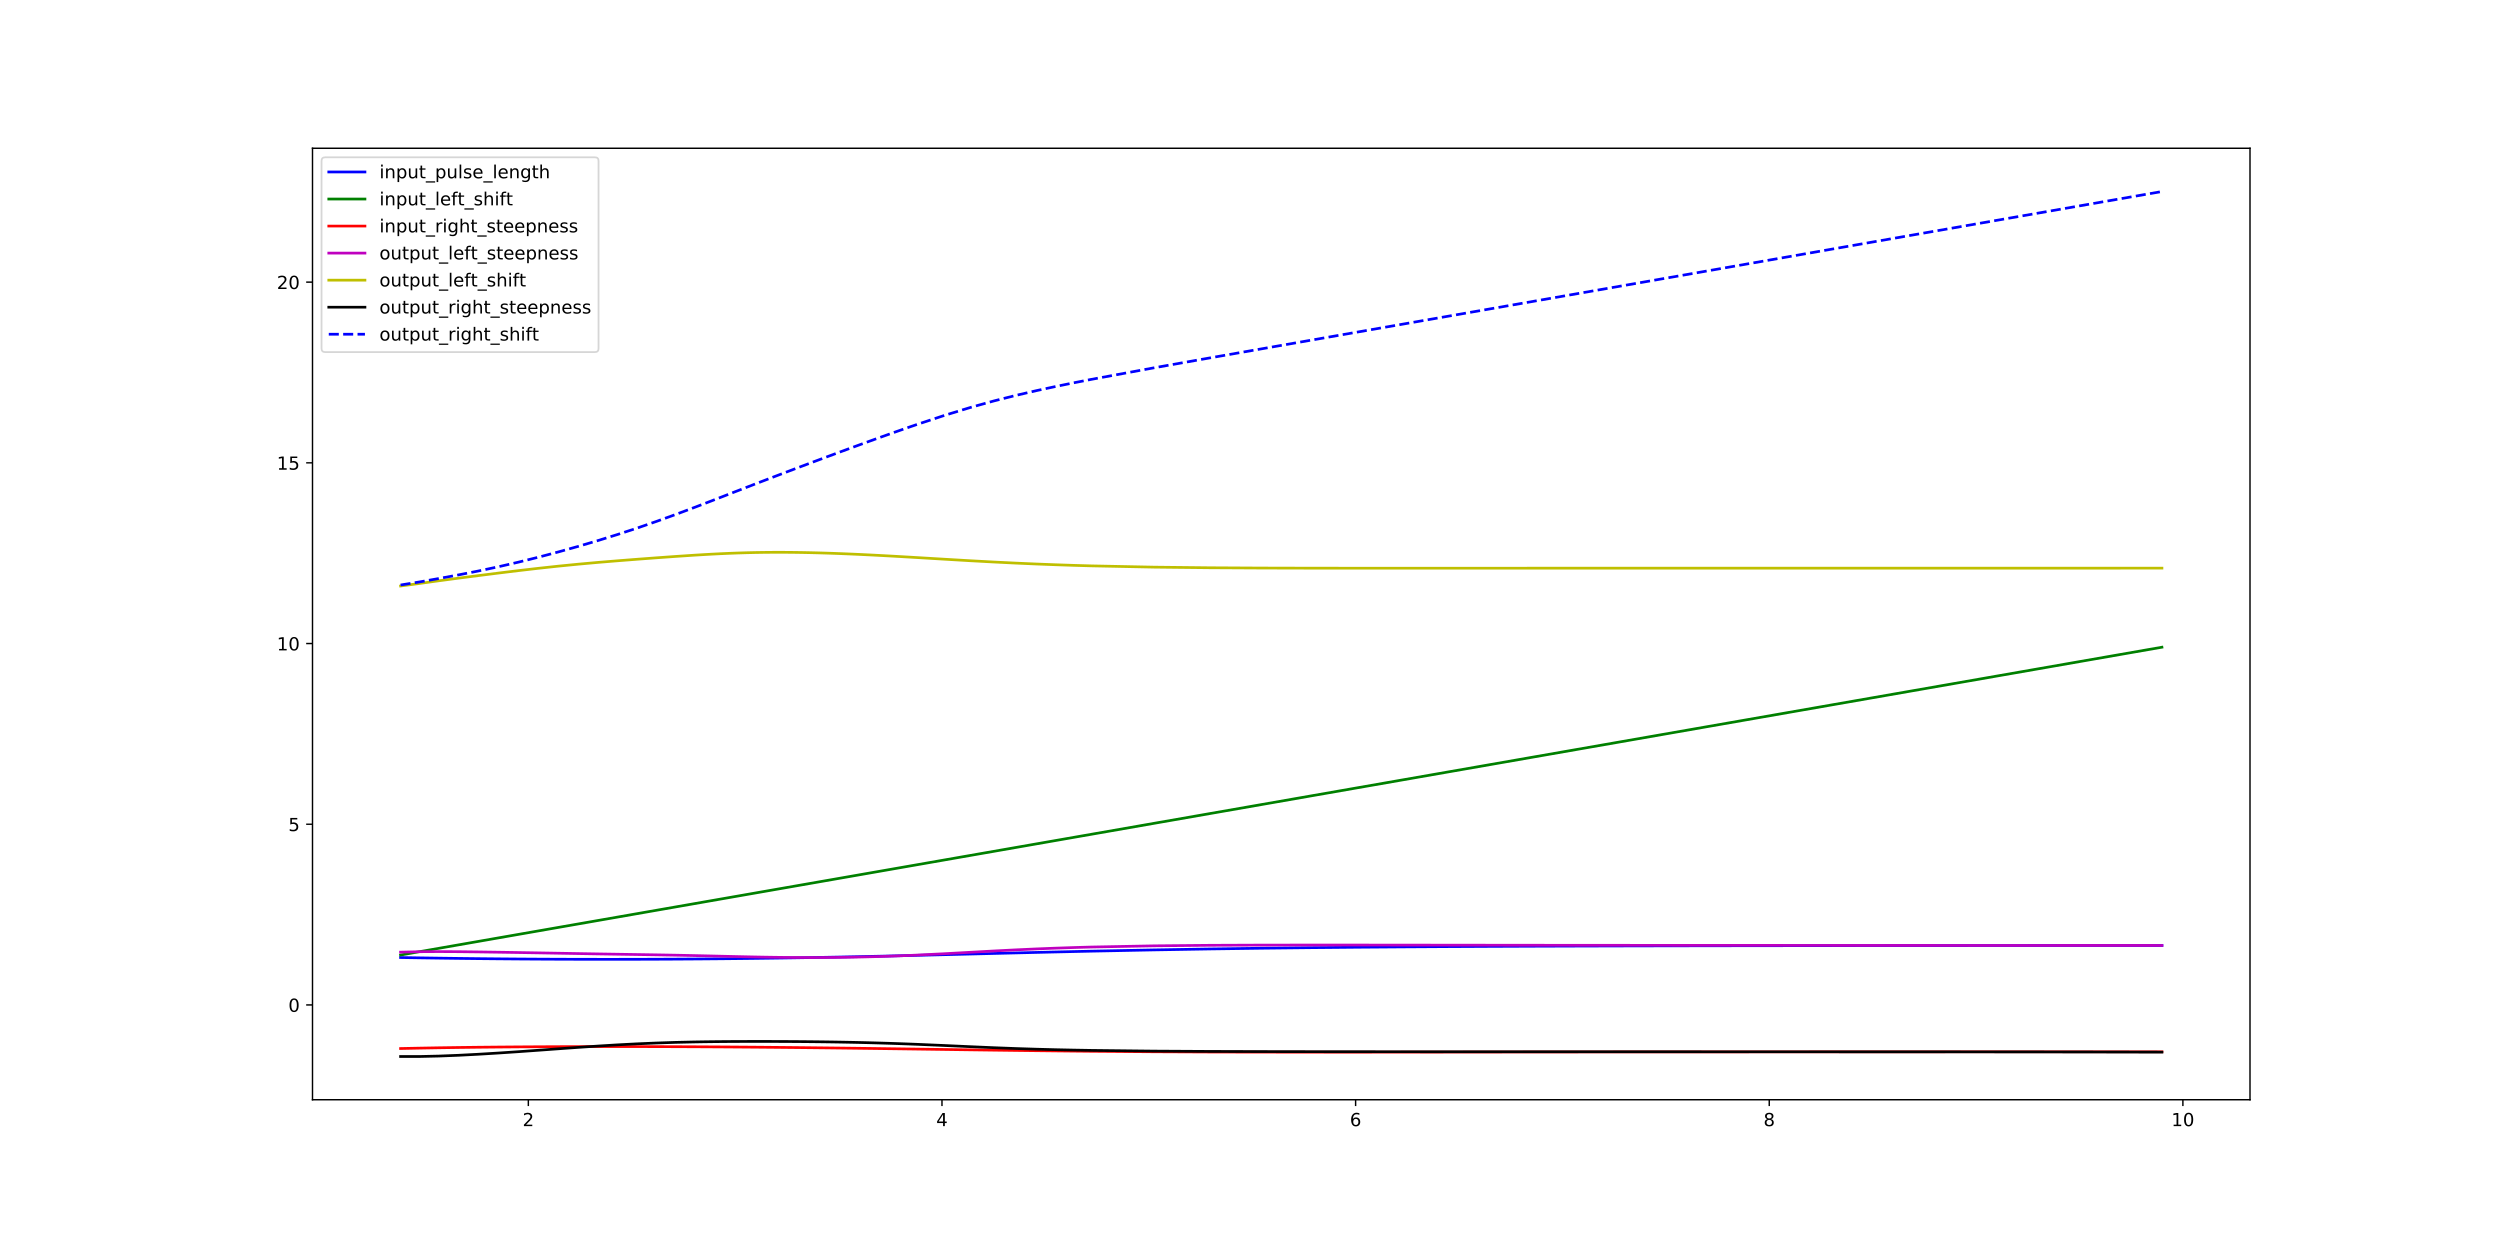 <?xml version="1.0" encoding="utf-8" standalone="no"?>
<!DOCTYPE svg PUBLIC "-//W3C//DTD SVG 1.1//EN"
  "http://www.w3.org/Graphics/SVG/1.1/DTD/svg11.dtd">
<!-- Created with matplotlib (http://matplotlib.org/) -->
<svg height="683.28pt" version="1.1" viewBox="0 0 1382.4 683.28" width="1382.4pt" xmlns="http://www.w3.org/2000/svg" xmlns:xlink="http://www.w3.org/1999/xlink">
 <defs>
  <style type="text/css">
*{stroke-linecap:butt;stroke-linejoin:round;}
  </style>
 </defs>
 <g id="figure_1">
  <g id="patch_1">
   <path d="M 0 683.28 
L 1382.4 683.28 
L 1382.4 0 
L 0 0 
z
" style="fill:#ffffff;"/>
  </g>
  <g id="axes_1">
   <g id="patch_2">
    <path d="M 172.8 608.119 
L 1244.16 608.119 
L 1244.16 81.994 
L 172.8 81.994 
z
" style="fill:#ffffff;"/>
   </g>
   <g id="matplotlib.axis_1">
    <g id="xtick_1">
     <g id="line2d_1">
      <defs>
       <path d="M 0 0 
L 0 3.5 
" id="md5d0616761" style="stroke:#000000;stroke-width:0.8;"/>
      </defs>
      <g>
       <use style="stroke:#000000;stroke-width:0.8;" x="292.15" xlink:href="#md5d0616761" y="608.119"/>
      </g>
     </g>
     <g id="text_1">
      <!-- 2 -->
      <defs>
       <path d="M 19.188 8.297 
L 53.609 8.297 
L 53.609 0 
L 7.328 0 
L 7.328 8.297 
Q 12.938 14.109 22.625 23.891 
Q 32.328 33.688 34.812 36.531 
Q 39.547 41.844 41.422 45.531 
Q 43.312 49.219 43.312 52.781 
Q 43.312 58.594 39.234 62.25 
Q 35.156 65.922 28.609 65.922 
Q 23.969 65.922 18.812 64.312 
Q 13.672 62.703 7.812 59.422 
L 7.812 69.391 
Q 13.766 71.781 18.938 73 
Q 24.125 74.219 28.422 74.219 
Q 39.75 74.219 46.484 68.547 
Q 53.219 62.891 53.219 53.422 
Q 53.219 48.922 51.531 44.891 
Q 49.859 40.875 45.406 35.406 
Q 44.188 33.984 37.641 27.219 
Q 31.109 20.453 19.188 8.297 
z
" id="DejaVuSans-32"/>
      </defs>
      <g transform="translate(288.969 622.718)scale(0.1 -0.1)">
       <use xlink:href="#DejaVuSans-32"/>
      </g>
     </g>
    </g>
    <g id="xtick_2">
     <g id="line2d_2">
      <g>
       <use style="stroke:#000000;stroke-width:0.8;" x="520.875" xlink:href="#md5d0616761" y="608.119"/>
      </g>
     </g>
     <g id="text_2">
      <!-- 4 -->
      <defs>
       <path d="M 37.797 64.312 
L 12.891 25.391 
L 37.797 25.391 
z
M 35.203 72.906 
L 47.609 72.906 
L 47.609 25.391 
L 58.016 25.391 
L 58.016 17.188 
L 47.609 17.188 
L 47.609 0 
L 37.797 0 
L 37.797 17.188 
L 4.891 17.188 
L 4.891 26.703 
z
" id="DejaVuSans-34"/>
      </defs>
      <g transform="translate(517.693 622.718)scale(0.1 -0.1)">
       <use xlink:href="#DejaVuSans-34"/>
      </g>
     </g>
    </g>
    <g id="xtick_3">
     <g id="line2d_3">
      <g>
       <use style="stroke:#000000;stroke-width:0.8;" x="749.599" xlink:href="#md5d0616761" y="608.119"/>
      </g>
     </g>
     <g id="text_3">
      <!-- 6 -->
      <defs>
       <path d="M 33.016 40.375 
Q 26.375 40.375 22.484 35.828 
Q 18.609 31.297 18.609 23.391 
Q 18.609 15.531 22.484 10.953 
Q 26.375 6.391 33.016 6.391 
Q 39.656 6.391 43.531 10.953 
Q 47.406 15.531 47.406 23.391 
Q 47.406 31.297 43.531 35.828 
Q 39.656 40.375 33.016 40.375 
z
M 52.594 71.297 
L 52.594 62.312 
Q 48.875 64.062 45.094 64.984 
Q 41.312 65.922 37.594 65.922 
Q 27.828 65.922 22.672 59.328 
Q 17.531 52.734 16.797 39.406 
Q 19.672 43.656 24.016 45.922 
Q 28.375 48.188 33.594 48.188 
Q 44.578 48.188 50.953 41.516 
Q 57.328 34.859 57.328 23.391 
Q 57.328 12.156 50.688 5.359 
Q 44.047 -1.422 33.016 -1.422 
Q 20.359 -1.422 13.672 8.266 
Q 6.984 17.969 6.984 36.375 
Q 6.984 53.656 15.188 63.938 
Q 23.391 74.219 37.203 74.219 
Q 40.922 74.219 44.703 73.484 
Q 48.484 72.75 52.594 71.297 
z
" id="DejaVuSans-36"/>
      </defs>
      <g transform="translate(746.418 622.718)scale(0.1 -0.1)">
       <use xlink:href="#DejaVuSans-36"/>
      </g>
     </g>
    </g>
    <g id="xtick_4">
     <g id="line2d_4">
      <g>
       <use style="stroke:#000000;stroke-width:0.8;" x="978.324" xlink:href="#md5d0616761" y="608.119"/>
      </g>
     </g>
     <g id="text_4">
      <!-- 8 -->
      <defs>
       <path d="M 31.781 34.625 
Q 24.75 34.625 20.719 30.859 
Q 16.703 27.094 16.703 20.516 
Q 16.703 13.922 20.719 10.156 
Q 24.75 6.391 31.781 6.391 
Q 38.812 6.391 42.859 10.172 
Q 46.922 13.969 46.922 20.516 
Q 46.922 27.094 42.891 30.859 
Q 38.875 34.625 31.781 34.625 
z
M 21.922 38.812 
Q 15.578 40.375 12.031 44.719 
Q 8.5 49.078 8.5 55.328 
Q 8.5 64.062 14.719 69.141 
Q 20.953 74.219 31.781 74.219 
Q 42.672 74.219 48.875 69.141 
Q 55.078 64.062 55.078 55.328 
Q 55.078 49.078 51.531 44.719 
Q 48 40.375 41.703 38.812 
Q 48.828 37.156 52.797 32.312 
Q 56.781 27.484 56.781 20.516 
Q 56.781 9.906 50.312 4.234 
Q 43.844 -1.422 31.781 -1.422 
Q 19.734 -1.422 13.25 4.234 
Q 6.781 9.906 6.781 20.516 
Q 6.781 27.484 10.781 32.312 
Q 14.797 37.156 21.922 38.812 
z
M 18.312 54.391 
Q 18.312 48.734 21.844 45.562 
Q 25.391 42.391 31.781 42.391 
Q 38.141 42.391 41.719 45.562 
Q 45.312 48.734 45.312 54.391 
Q 45.312 60.062 41.719 63.234 
Q 38.141 66.406 31.781 66.406 
Q 25.391 66.406 21.844 63.234 
Q 18.312 60.062 18.312 54.391 
z
" id="DejaVuSans-38"/>
      </defs>
      <g transform="translate(975.142 622.718)scale(0.1 -0.1)">
       <use xlink:href="#DejaVuSans-38"/>
      </g>
     </g>
    </g>
    <g id="xtick_5">
     <g id="line2d_5">
      <g>
       <use style="stroke:#000000;stroke-width:0.8;" x="1207.048" xlink:href="#md5d0616761" y="608.119"/>
      </g>
     </g>
     <g id="text_5">
      <!-- 10 -->
      <defs>
       <path d="M 12.406 8.297 
L 28.516 8.297 
L 28.516 63.922 
L 10.984 60.406 
L 10.984 69.391 
L 28.422 72.906 
L 38.281 72.906 
L 38.281 8.297 
L 54.391 8.297 
L 54.391 0 
L 12.406 0 
z
" id="DejaVuSans-31"/>
       <path d="M 31.781 66.406 
Q 24.172 66.406 20.328 58.906 
Q 16.5 51.422 16.5 36.375 
Q 16.5 21.391 20.328 13.891 
Q 24.172 6.391 31.781 6.391 
Q 39.453 6.391 43.281 13.891 
Q 47.125 21.391 47.125 36.375 
Q 47.125 51.422 43.281 58.906 
Q 39.453 66.406 31.781 66.406 
z
M 31.781 74.219 
Q 44.047 74.219 50.516 64.516 
Q 56.984 54.828 56.984 36.375 
Q 56.984 17.969 50.516 8.266 
Q 44.047 -1.422 31.781 -1.422 
Q 19.531 -1.422 13.062 8.266 
Q 6.594 17.969 6.594 36.375 
Q 6.594 54.828 13.062 64.516 
Q 19.531 74.219 31.781 74.219 
z
" id="DejaVuSans-30"/>
      </defs>
      <g transform="translate(1200.686 622.718)scale(0.1 -0.1)">
       <use xlink:href="#DejaVuSans-31"/>
       <use x="63.623" xlink:href="#DejaVuSans-30"/>
      </g>
     </g>
    </g>
   </g>
   <g id="matplotlib.axis_2">
    <g id="ytick_1">
     <g id="line2d_6">
      <defs>
       <path d="M 0 0 
L -3.5 0 
" id="m844b60eb45" style="stroke:#000000;stroke-width:0.8;"/>
      </defs>
      <g>
       <use style="stroke:#000000;stroke-width:0.8;" x="172.8" xlink:href="#m844b60eb45" y="555.696"/>
      </g>
     </g>
     <g id="text_6">
      <!-- 0 -->
      <g transform="translate(159.438 559.495)scale(0.1 -0.1)">
       <use xlink:href="#DejaVuSans-30"/>
      </g>
     </g>
    </g>
    <g id="ytick_2">
     <g id="line2d_7">
      <g>
       <use style="stroke:#000000;stroke-width:0.8;" x="172.8" xlink:href="#m844b60eb45" y="455.773"/>
      </g>
     </g>
     <g id="text_7">
      <!-- 5 -->
      <defs>
       <path d="M 10.797 72.906 
L 49.516 72.906 
L 49.516 64.594 
L 19.828 64.594 
L 19.828 46.734 
Q 21.969 47.469 24.109 47.828 
Q 26.266 48.188 28.422 48.188 
Q 40.625 48.188 47.75 41.5 
Q 54.891 34.812 54.891 23.391 
Q 54.891 11.625 47.562 5.094 
Q 40.234 -1.422 26.906 -1.422 
Q 22.312 -1.422 17.547 -0.641 
Q 12.797 0.141 7.719 1.703 
L 7.719 11.625 
Q 12.109 9.234 16.797 8.062 
Q 21.484 6.891 26.703 6.891 
Q 35.156 6.891 40.078 11.328 
Q 45.016 15.766 45.016 23.391 
Q 45.016 31 40.078 35.438 
Q 35.156 39.891 26.703 39.891 
Q 22.75 39.891 18.812 39.016 
Q 14.891 38.141 10.797 36.281 
z
" id="DejaVuSans-35"/>
      </defs>
      <g transform="translate(159.438 459.573)scale(0.1 -0.1)">
       <use xlink:href="#DejaVuSans-35"/>
      </g>
     </g>
    </g>
    <g id="ytick_3">
     <g id="line2d_8">
      <g>
       <use style="stroke:#000000;stroke-width:0.8;" x="172.8" xlink:href="#m844b60eb45" y="355.851"/>
      </g>
     </g>
     <g id="text_8">
      <!-- 10 -->
      <g transform="translate(153.075 359.65)scale(0.1 -0.1)">
       <use xlink:href="#DejaVuSans-31"/>
       <use x="63.623" xlink:href="#DejaVuSans-30"/>
      </g>
     </g>
    </g>
    <g id="ytick_4">
     <g id="line2d_9">
      <g>
       <use style="stroke:#000000;stroke-width:0.8;" x="172.8" xlink:href="#m844b60eb45" y="255.929"/>
      </g>
     </g>
     <g id="text_9">
      <!-- 15 -->
      <g transform="translate(153.075 259.728)scale(0.1 -0.1)">
       <use xlink:href="#DejaVuSans-31"/>
       <use x="63.623" xlink:href="#DejaVuSans-35"/>
      </g>
     </g>
    </g>
    <g id="ytick_5">
     <g id="line2d_10">
      <g>
       <use style="stroke:#000000;stroke-width:0.8;" x="172.8" xlink:href="#m844b60eb45" y="156.006"/>
      </g>
     </g>
     <g id="text_10">
      <!-- 20 -->
      <g transform="translate(153.075 159.806)scale(0.1 -0.1)">
       <use xlink:href="#DejaVuSans-32"/>
       <use x="63.623" xlink:href="#DejaVuSans-30"/>
      </g>
     </g>
    </g>
   </g>
   <g id="line2d_11">
    <path clip-path="url(#pbef859ca10)" d="M 221.498 529.477 
L 232.006 529.653 
L 242.7 529.814 
L 253.54 529.959 
L 264.497 530.088 
L 275.538 530.198 
L 286.624 530.29 
L 297.724 530.363 
L 308.801 530.416 
L 319.831 530.451 
L 330.779 530.468 
L 341.617 530.467 
L 352.316 530.449 
L 362.86 530.414 
L 373.226 530.362 
L 383.391 530.296 
L 388.4 530.258 
L 393.352 530.216 
L 398.247 530.171 
L 403.085 530.122 
L 407.862 530.071 
L 412.585 530.017 
L 417.245 529.96 
L 421.844 529.9 
L 426.381 529.839 
L 426.831 529.832 
L 427.281 529.826 
L 427.73 529.82 
L 428.178 529.813 
L 428.626 529.807 
L 429.073 529.8 
L 429.519 529.794 
L 429.965 529.787 
L 430.41 529.781 
L 430.855 529.774 
L 431.299 529.768 
L 431.742 529.761 
L 432.185 529.755 
L 432.627 529.748 
L 433.068 529.742 
L 433.509 529.735 
L 433.949 529.728 
L 434.389 529.722 
L 434.828 529.715 
L 435.266 529.708 
L 439.613 529.64 
L 443.897 529.57 
L 448.116 529.499 
L 452.272 529.426 
L 456.362 529.352 
L 460.388 529.276 
L 464.349 529.2 
L 468.247 529.123 
L 472.08 529.046 
L 475.849 528.968 
L 479.555 528.89 
L 483.198 528.811 
L 486.779 528.733 
L 490.3 528.655 
L 493.759 528.576 
L 497.16 528.499 
L 500.501 528.421 
L 503.787 528.345 
L 507.015 528.268 
L 522.357 527.898 
L 536.48 527.55 
L 549.555 527.226 
L 561.705 526.928 
L 573.075 526.653 
L 583.772 526.401 
L 593.885 526.169 
L 603.515 525.956 
L 638.314 525.255 
L 669.123 524.735 
L 697.526 524.338 
L 724.4 524.031 
L 750.257 523.789 
L 775.409 523.596 
L 800.054 523.442 
L 824.325 523.319 
L 848.307 523.219 
L 872.063 523.139 
L 895.635 523.075 
L 919.057 523.023 
L 942.355 522.981 
L 965.558 522.946 
L 988.686 522.919 
L 1011.758 522.897 
L 1034.793 522.878 
L 1057.802 522.863 
L 1080.783 522.852 
L 1103.709 522.842 
L 1126.693 522.834 
L 1149.626 522.828 
L 1172.549 522.823 
L 1195.462 522.818 
" style="fill:none;stroke:#0000ff;stroke-linecap:square;stroke-width:1.5;"/>
   </g>
   <g id="line2d_12">
    <path clip-path="url(#pbef859ca10)" d="M 221.498 528.073 
L 232.006 526.237 
L 242.7 524.368 
L 253.54 522.474 
L 264.497 520.559 
L 275.538 518.63 
L 286.624 516.692 
L 297.724 514.753 
L 308.801 512.817 
L 319.831 510.89 
L 330.779 508.976 
L 341.617 507.082 
L 352.316 505.213 
L 362.86 503.37 
L 373.226 501.559 
L 383.391 499.783 
L 388.4 498.907 
L 393.352 498.042 
L 398.247 497.187 
L 403.085 496.341 
L 407.862 495.506 
L 412.585 494.681 
L 417.245 493.867 
L 421.844 493.063 
L 426.381 492.27 
L 426.831 492.192 
L 427.281 492.113 
L 427.73 492.035 
L 428.178 491.956 
L 428.626 491.878 
L 429.073 491.8 
L 429.519 491.722 
L 429.965 491.644 
L 430.41 491.566 
L 430.855 491.488 
L 431.299 491.411 
L 431.742 491.333 
L 432.185 491.256 
L 432.627 491.179 
L 433.068 491.102 
L 433.509 491.025 
L 433.949 490.948 
L 434.389 490.871 
L 434.828 490.794 
L 435.266 490.718 
L 439.613 489.958 
L 443.897 489.209 
L 448.116 488.472 
L 452.272 487.746 
L 456.362 487.031 
L 460.388 486.328 
L 464.349 485.635 
L 468.247 484.954 
L 472.08 484.285 
L 475.849 483.626 
L 479.555 482.978 
L 483.198 482.342 
L 486.779 481.716 
L 490.3 481.101 
L 493.759 480.496 
L 497.16 479.902 
L 500.501 479.318 
L 503.787 478.744 
L 507.015 478.18 
L 522.357 475.499 
L 536.48 473.031 
L 549.555 470.746 
L 561.705 468.623 
L 573.075 466.636 
L 583.772 464.767 
L 593.885 462.999 
L 603.515 461.317 
L 638.314 455.236 
L 669.123 449.852 
L 697.526 444.888 
L 724.4 440.192 
L 750.257 435.674 
L 775.409 431.279 
L 800.054 426.972 
L 824.325 422.731 
L 848.307 418.54 
L 872.063 414.389 
L 895.635 410.27 
L 919.057 406.177 
L 942.355 402.105 
L 965.558 398.051 
L 988.686 394.009 
L 1011.758 389.977 
L 1034.793 385.952 
L 1057.802 381.931 
L 1080.783 377.916 
L 1103.709 373.909 
L 1126.693 369.893 
L 1149.626 365.885 
L 1172.549 361.88 
L 1195.462 357.876 
" style="fill:none;stroke:#008000;stroke-linecap:square;stroke-width:1.5;"/>
   </g>
   <g id="line2d_13">
    <path clip-path="url(#pbef859ca10)" d="M 221.498 579.792 
L 232.006 579.573 
L 242.7 579.38 
L 253.54 579.219 
L 264.497 579.083 
L 275.538 578.975 
L 286.624 578.885 
L 297.724 578.815 
L 308.801 578.762 
L 319.831 578.728 
L 330.779 578.71 
L 341.617 578.707 
L 352.316 578.722 
L 362.86 578.744 
L 373.226 578.779 
L 383.391 578.823 
L 388.4 578.849 
L 393.352 578.877 
L 398.247 578.907 
L 403.085 578.939 
L 407.862 578.974 
L 412.585 579.009 
L 417.245 579.047 
L 421.844 579.086 
L 426.381 579.126 
L 426.831 579.13 
L 427.281 579.134 
L 427.73 579.138 
L 428.178 579.142 
L 428.626 579.147 
L 429.073 579.151 
L 429.519 579.155 
L 429.965 579.159 
L 430.41 579.163 
L 430.855 579.167 
L 431.299 579.172 
L 431.742 579.176 
L 432.185 579.18 
L 432.627 579.184 
L 433.068 579.189 
L 433.509 579.193 
L 433.949 579.197 
L 434.389 579.202 
L 434.828 579.206 
L 435.266 579.21 
L 439.613 579.254 
L 443.897 579.299 
L 448.116 579.344 
L 452.272 579.391 
L 456.362 579.437 
L 460.388 579.485 
L 464.349 579.532 
L 468.247 579.58 
L 472.08 579.628 
L 475.849 579.677 
L 479.555 579.725 
L 483.198 579.773 
L 486.779 579.821 
L 490.3 579.869 
L 493.759 579.916 
L 497.16 579.963 
L 500.501 580.01 
L 503.787 580.056 
L 507.015 580.101 
L 522.357 580.319 
L 536.48 580.518 
L 549.555 580.696 
L 561.705 580.855 
L 573.075 580.997 
L 583.772 581.121 
L 593.885 581.231 
L 603.515 581.325 
L 638.314 581.588 
L 669.123 581.726 
L 697.526 581.788 
L 724.4 581.808 
L 750.257 581.801 
L 775.409 581.781 
L 800.054 581.755 
L 824.325 581.727 
L 848.307 581.702 
L 872.063 581.683 
L 895.635 581.669 
L 919.057 581.66 
L 942.355 581.653 
L 965.558 581.646 
L 988.686 581.638 
L 1011.758 581.63 
L 1034.793 581.622 
L 1057.802 581.614 
L 1080.783 581.609 
L 1103.709 581.605 
L 1126.693 581.603 
L 1149.626 581.602 
L 1172.549 581.602 
L 1195.462 581.602 
" style="fill:none;stroke:#ff0000;stroke-linecap:square;stroke-width:1.5;"/>
   </g>
   <g id="line2d_14">
    <path clip-path="url(#pbef859ca10)" d="M 221.498 526.502 
L 232.006 526.249 
L 242.7 526.19 
L 253.54 526.245 
L 264.497 526.376 
L 275.538 526.539 
L 286.624 526.714 
L 297.724 526.899 
L 308.801 527.095 
L 319.831 527.288 
L 330.779 527.476 
L 341.617 527.652 
L 352.316 527.818 
L 362.86 527.987 
L 373.226 528.172 
L 383.391 528.38 
L 388.4 528.493 
L 393.352 528.608 
L 398.247 528.726 
L 403.085 528.84 
L 407.862 528.952 
L 412.585 529.056 
L 417.245 529.152 
L 421.844 529.238 
L 426.381 529.313 
L 426.831 529.319 
L 427.281 529.326 
L 427.73 529.332 
L 428.178 529.338 
L 428.626 529.345 
L 429.073 529.35 
L 429.519 529.357 
L 429.965 529.363 
L 430.41 529.369 
L 430.855 529.374 
L 431.299 529.379 
L 431.742 529.384 
L 432.185 529.39 
L 432.627 529.395 
L 433.068 529.4 
L 433.509 529.404 
L 433.949 529.409 
L 434.389 529.414 
L 434.828 529.418 
L 435.266 529.422 
L 439.613 529.457 
L 443.897 529.478 
L 448.116 529.486 
L 452.272 529.481 
L 456.362 529.461 
L 460.388 529.43 
L 464.349 529.388 
L 468.247 529.334 
L 472.08 529.267 
L 475.849 529.191 
L 479.555 529.104 
L 483.198 529.009 
L 486.779 528.903 
L 490.3 528.791 
L 493.759 528.67 
L 497.16 528.543 
L 500.501 528.409 
L 503.787 528.269 
L 507.015 528.125 
L 522.357 527.357 
L 536.48 526.576 
L 549.555 525.853 
L 561.705 525.229 
L 573.075 524.71 
L 583.772 524.287 
L 593.885 523.946 
L 603.515 523.67 
L 638.314 523.002 
L 669.123 522.713 
L 697.526 522.597 
L 724.4 522.564 
L 750.257 522.571 
L 775.409 522.596 
L 800.054 522.626 
L 824.325 522.656 
L 848.307 522.683 
L 872.063 522.705 
L 895.635 522.722 
L 919.057 522.735 
L 942.355 522.745 
L 965.558 522.754 
L 988.686 522.763 
L 1011.758 522.773 
L 1034.793 522.784 
L 1057.802 522.795 
L 1080.783 522.802 
L 1103.709 522.802 
L 1126.693 522.801 
L 1149.626 522.796 
L 1172.549 522.795 
L 1195.462 522.799 
" style="fill:none;stroke:#bf00bf;stroke-linecap:square;stroke-width:1.5;"/>
   </g>
   <g id="line2d_15">
    <path clip-path="url(#pbef859ca10)" d="M 221.498 324.043 
L 232.006 322.63 
L 242.7 321.144 
L 253.54 319.701 
L 264.497 318.287 
L 275.538 316.893 
L 286.624 315.537 
L 297.724 314.25 
L 308.801 313.054 
L 319.831 311.963 
L 330.779 310.975 
L 341.617 310.08 
L 352.316 309.244 
L 362.86 308.454 
L 373.226 307.711 
L 383.391 307.03 
L 388.4 306.722 
L 393.352 306.441 
L 398.247 306.19 
L 403.085 305.975 
L 407.862 305.793 
L 412.585 305.647 
L 417.245 305.537 
L 421.844 305.461 
L 426.381 305.418 
L 426.831 305.414 
L 427.281 305.412 
L 427.73 305.411 
L 428.178 305.409 
L 428.626 305.408 
L 429.073 305.407 
L 429.519 305.406 
L 429.965 305.405 
L 430.41 305.405 
L 430.855 305.405 
L 431.299 305.405 
L 431.742 305.406 
L 432.185 305.407 
L 432.627 305.408 
L 433.068 305.409 
L 433.509 305.411 
L 433.949 305.412 
L 434.389 305.415 
L 434.828 305.417 
L 435.266 305.42 
L 439.613 305.46 
L 443.897 305.525 
L 448.116 305.609 
L 452.272 305.712 
L 456.362 305.832 
L 460.388 305.965 
L 464.349 306.111 
L 468.247 306.266 
L 472.08 306.432 
L 475.849 306.604 
L 479.555 306.783 
L 483.198 306.967 
L 486.779 307.155 
L 490.3 307.345 
L 493.759 307.537 
L 497.16 307.73 
L 500.501 307.924 
L 503.787 308.117 
L 507.015 308.308 
L 522.357 309.231 
L 536.48 310.063 
L 549.555 310.777 
L 561.705 311.378 
L 573.075 311.876 
L 583.772 312.286 
L 593.885 312.626 
L 603.515 312.903 
L 638.314 313.611 
L 669.123 313.947 
L 697.526 314.103 
L 724.4 314.17 
L 750.257 314.195 
L 775.409 314.199 
L 800.054 314.196 
L 824.325 314.19 
L 848.307 314.184 
L 872.063 314.179 
L 895.635 314.174 
L 919.057 314.171 
L 942.355 314.168 
L 965.558 314.165 
L 988.686 314.164 
L 1011.758 314.164 
L 1034.793 314.166 
L 1057.802 314.166 
L 1080.783 314.169 
L 1103.709 314.176 
L 1126.693 314.169 
L 1149.626 314.166 
L 1172.549 314.162 
L 1195.462 314.158 
" style="fill:none;stroke:#bfbf00;stroke-linecap:square;stroke-width:1.5;"/>
   </g>
   <g id="line2d_16">
    <path clip-path="url(#pbef859ca10)" d="M 221.498 584.198 
L 232.006 584.204 
L 242.7 583.959 
L 253.54 583.531 
L 264.497 582.958 
L 275.538 582.287 
L 286.624 581.543 
L 297.724 580.751 
L 308.801 579.94 
L 319.831 579.152 
L 330.779 578.415 
L 341.617 577.752 
L 352.316 577.194 
L 362.86 576.743 
L 373.226 576.402 
L 383.391 576.166 
L 388.4 576.08 
L 393.352 576.013 
L 398.247 575.964 
L 403.085 575.926 
L 407.862 575.9 
L 412.585 575.885 
L 417.245 575.877 
L 421.844 575.877 
L 426.381 575.883 
L 426.831 575.885 
L 427.281 575.886 
L 427.73 575.886 
L 428.178 575.887 
L 428.626 575.889 
L 429.073 575.89 
L 429.519 575.892 
L 429.965 575.893 
L 430.41 575.895 
L 430.855 575.896 
L 431.299 575.898 
L 431.742 575.9 
L 432.185 575.901 
L 432.627 575.904 
L 433.068 575.905 
L 433.509 575.908 
L 433.949 575.91 
L 434.389 575.912 
L 434.828 575.914 
L 435.266 575.917 
L 439.613 575.943 
L 443.897 575.975 
L 448.116 576.014 
L 452.272 576.06 
L 456.362 576.111 
L 460.388 576.17 
L 464.349 576.236 
L 468.247 576.309 
L 472.08 576.386 
L 475.849 576.47 
L 479.555 576.561 
L 483.198 576.657 
L 486.779 576.759 
L 490.3 576.866 
L 493.759 576.978 
L 497.16 577.095 
L 500.501 577.215 
L 503.787 577.338 
L 507.015 577.465 
L 522.357 578.126 
L 536.48 578.769 
L 549.555 579.335 
L 561.705 579.797 
L 573.075 580.16 
L 583.772 580.441 
L 593.885 580.658 
L 603.515 580.827 
L 638.314 581.219 
L 669.123 581.394 
L 697.526 581.481 
L 724.4 581.528 
L 750.257 581.554 
L 775.409 581.569 
L 800.054 581.578 
L 824.325 581.584 
L 848.307 581.588 
L 872.063 581.591 
L 895.635 581.593 
L 919.057 581.596 
L 942.355 581.598 
L 965.558 581.6 
L 988.686 581.604 
L 1011.758 581.608 
L 1034.793 581.614 
L 1057.802 581.621 
L 1080.783 581.632 
L 1103.709 581.647 
L 1126.693 581.667 
L 1149.626 581.695 
L 1172.549 581.734 
L 1195.462 581.787 
" style="fill:none;stroke:#000000;stroke-linecap:square;stroke-width:1.5;"/>
   </g>
   <g id="line2d_17">
    <path clip-path="url(#pbef859ca10)" d="M 221.498 323.485 
L 232.006 321.778 
L 242.7 319.883 
L 253.54 317.889 
L 264.497 315.745 
L 275.538 313.406 
L 286.624 310.86 
L 297.724 308.111 
L 308.801 305.182 
L 319.831 302.095 
L 330.779 298.869 
L 341.617 295.509 
L 352.316 292.005 
L 362.86 288.369 
L 373.226 284.626 
L 383.391 280.818 
L 388.4 278.906 
L 393.352 277.002 
L 398.247 275.108 
L 403.085 273.234 
L 407.862 271.383 
L 412.585 269.556 
L 417.245 267.759 
L 421.844 265.991 
L 426.381 264.254 
L 426.831 264.082 
L 427.281 263.91 
L 427.73 263.739 
L 428.178 263.568 
L 428.626 263.397 
L 429.073 263.227 
L 429.519 263.056 
L 429.965 262.886 
L 430.41 262.716 
L 430.855 262.548 
L 431.299 262.378 
L 431.742 262.21 
L 432.185 262.042 
L 432.627 261.874 
L 433.068 261.706 
L 433.509 261.539 
L 433.949 261.371 
L 434.389 261.204 
L 434.828 261.038 
L 435.266 260.872 
L 439.613 259.227 
L 443.897 257.613 
L 448.116 256.028 
L 452.272 254.473 
L 456.362 252.949 
L 460.388 251.454 
L 464.349 249.988 
L 468.247 248.551 
L 472.08 247.145 
L 475.849 245.768 
L 479.555 244.421 
L 483.198 243.103 
L 486.779 241.816 
L 490.3 240.559 
L 493.759 239.332 
L 497.16 238.135 
L 500.501 236.969 
L 503.787 235.833 
L 507.015 234.728 
L 522.357 229.663 
L 536.48 225.347 
L 549.555 221.71 
L 561.705 218.643 
L 573.075 216.014 
L 583.772 213.709 
L 593.885 211.649 
L 603.515 209.767 
L 638.314 203.347 
L 669.123 197.887 
L 697.526 192.905 
L 724.4 188.202 
L 750.257 183.68 
L 775.409 179.283 
L 800.054 174.977 
L 824.325 170.737 
L 848.307 166.549 
L 872.063 162.399 
L 895.635 158.281 
L 919.057 154.187 
L 942.355 150.113 
L 965.558 146.053 
L 988.686 142.008 
L 1011.758 137.971 
L 1034.793 133.944 
L 1057.802 129.922 
L 1080.783 125.907 
L 1103.709 121.903 
L 1126.693 117.892 
L 1149.626 113.892 
L 1172.549 109.897 
L 1195.462 105.908 
" style="fill:none;stroke:#0000ff;stroke-dasharray:5.55,2.4;stroke-dashoffset:0;stroke-width:1.5;"/>
   </g>
   <g id="patch_3">
    <path d="M 172.8 608.119 
L 172.8 81.994 
" style="fill:none;stroke:#000000;stroke-linecap:square;stroke-linejoin:miter;stroke-width:0.8;"/>
   </g>
   <g id="patch_4">
    <path d="M 1244.16 608.119 
L 1244.16 81.994 
" style="fill:none;stroke:#000000;stroke-linecap:square;stroke-linejoin:miter;stroke-width:0.8;"/>
   </g>
   <g id="patch_5">
    <path d="M 172.8 608.119 
L 1244.16 608.119 
" style="fill:none;stroke:#000000;stroke-linecap:square;stroke-linejoin:miter;stroke-width:0.8;"/>
   </g>
   <g id="patch_6">
    <path d="M 172.8 81.994 
L 1244.16 81.994 
" style="fill:none;stroke:#000000;stroke-linecap:square;stroke-linejoin:miter;stroke-width:0.8;"/>
   </g>
   <g id="legend_1">
    <g id="patch_7">
     <path d="M 179.8 194.687 
L 328.972 194.687 
Q 330.972 194.687 330.972 192.687 
L 330.972 88.994 
Q 330.972 86.994 328.972 86.994 
L 179.8 86.994 
Q 177.8 86.994 177.8 88.994 
L 177.8 192.687 
Q 177.8 194.687 179.8 194.687 
z
" style="fill:#ffffff;opacity:0.8;stroke:#cccccc;stroke-linejoin:miter;"/>
    </g>
    <g id="line2d_18">
     <path d="M 181.8 95.092 
L 201.8 95.092 
" style="fill:none;stroke:#0000ff;stroke-linecap:square;stroke-width:1.5;"/>
    </g>
    <g id="line2d_19"/>
    <g id="text_11">
     <!-- input_pulse_length -->
     <defs>
      <path d="M 9.422 54.688 
L 18.406 54.688 
L 18.406 0 
L 9.422 0 
z
M 9.422 75.984 
L 18.406 75.984 
L 18.406 64.594 
L 9.422 64.594 
z
" id="DejaVuSans-69"/>
      <path d="M 54.891 33.016 
L 54.891 0 
L 45.906 0 
L 45.906 32.719 
Q 45.906 40.484 42.875 44.328 
Q 39.844 48.188 33.797 48.188 
Q 26.516 48.188 22.312 43.547 
Q 18.109 38.922 18.109 30.906 
L 18.109 0 
L 9.078 0 
L 9.078 54.688 
L 18.109 54.688 
L 18.109 46.188 
Q 21.344 51.125 25.703 53.562 
Q 30.078 56 35.797 56 
Q 45.219 56 50.047 50.172 
Q 54.891 44.344 54.891 33.016 
z
" id="DejaVuSans-6e"/>
      <path d="M 18.109 8.203 
L 18.109 -20.797 
L 9.078 -20.797 
L 9.078 54.688 
L 18.109 54.688 
L 18.109 46.391 
Q 20.953 51.266 25.266 53.625 
Q 29.594 56 35.594 56 
Q 45.562 56 51.781 48.094 
Q 58.016 40.188 58.016 27.297 
Q 58.016 14.406 51.781 6.484 
Q 45.562 -1.422 35.594 -1.422 
Q 29.594 -1.422 25.266 0.953 
Q 20.953 3.328 18.109 8.203 
z
M 48.688 27.297 
Q 48.688 37.203 44.609 42.844 
Q 40.531 48.484 33.406 48.484 
Q 26.266 48.484 22.188 42.844 
Q 18.109 37.203 18.109 27.297 
Q 18.109 17.391 22.188 11.75 
Q 26.266 6.109 33.406 6.109 
Q 40.531 6.109 44.609 11.75 
Q 48.688 17.391 48.688 27.297 
z
" id="DejaVuSans-70"/>
      <path d="M 8.5 21.578 
L 8.5 54.688 
L 17.484 54.688 
L 17.484 21.922 
Q 17.484 14.156 20.5 10.266 
Q 23.531 6.391 29.594 6.391 
Q 36.859 6.391 41.078 11.031 
Q 45.312 15.672 45.312 23.688 
L 45.312 54.688 
L 54.297 54.688 
L 54.297 0 
L 45.312 0 
L 45.312 8.406 
Q 42.047 3.422 37.719 1 
Q 33.406 -1.422 27.688 -1.422 
Q 18.266 -1.422 13.375 4.438 
Q 8.5 10.297 8.5 21.578 
z
M 31.109 56 
z
" id="DejaVuSans-75"/>
      <path d="M 18.312 70.219 
L 18.312 54.688 
L 36.812 54.688 
L 36.812 47.703 
L 18.312 47.703 
L 18.312 18.016 
Q 18.312 11.328 20.141 9.422 
Q 21.969 7.516 27.594 7.516 
L 36.812 7.516 
L 36.812 0 
L 27.594 0 
Q 17.188 0 13.234 3.875 
Q 9.281 7.766 9.281 18.016 
L 9.281 47.703 
L 2.688 47.703 
L 2.688 54.688 
L 9.281 54.688 
L 9.281 70.219 
z
" id="DejaVuSans-74"/>
      <path d="M 50.984 -16.609 
L 50.984 -23.578 
L -0.984 -23.578 
L -0.984 -16.609 
z
" id="DejaVuSans-5f"/>
      <path d="M 9.422 75.984 
L 18.406 75.984 
L 18.406 0 
L 9.422 0 
z
" id="DejaVuSans-6c"/>
      <path d="M 44.281 53.078 
L 44.281 44.578 
Q 40.484 46.531 36.375 47.5 
Q 32.281 48.484 27.875 48.484 
Q 21.188 48.484 17.844 46.438 
Q 14.5 44.391 14.5 40.281 
Q 14.5 37.156 16.891 35.375 
Q 19.281 33.594 26.516 31.984 
L 29.594 31.297 
Q 39.156 29.25 43.188 25.516 
Q 47.219 21.781 47.219 15.094 
Q 47.219 7.469 41.188 3.016 
Q 35.156 -1.422 24.609 -1.422 
Q 20.219 -1.422 15.453 -0.562 
Q 10.688 0.297 5.422 2 
L 5.422 11.281 
Q 10.406 8.688 15.234 7.391 
Q 20.062 6.109 24.812 6.109 
Q 31.156 6.109 34.562 8.281 
Q 37.984 10.453 37.984 14.406 
Q 37.984 18.062 35.516 20.016 
Q 33.062 21.969 24.703 23.781 
L 21.578 24.516 
Q 13.234 26.266 9.516 29.906 
Q 5.812 33.547 5.812 39.891 
Q 5.812 47.609 11.281 51.797 
Q 16.75 56 26.812 56 
Q 31.781 56 36.172 55.266 
Q 40.578 54.547 44.281 53.078 
z
" id="DejaVuSans-73"/>
      <path d="M 56.203 29.594 
L 56.203 25.203 
L 14.891 25.203 
Q 15.484 15.922 20.484 11.062 
Q 25.484 6.203 34.422 6.203 
Q 39.594 6.203 44.453 7.469 
Q 49.312 8.734 54.109 11.281 
L 54.109 2.781 
Q 49.266 0.734 44.188 -0.344 
Q 39.109 -1.422 33.891 -1.422 
Q 20.797 -1.422 13.156 6.188 
Q 5.516 13.812 5.516 26.812 
Q 5.516 40.234 12.766 48.109 
Q 20.016 56 32.328 56 
Q 43.359 56 49.781 48.891 
Q 56.203 41.797 56.203 29.594 
z
M 47.219 32.234 
Q 47.125 39.594 43.094 43.984 
Q 39.062 48.391 32.422 48.391 
Q 24.906 48.391 20.391 44.141 
Q 15.875 39.891 15.188 32.172 
z
" id="DejaVuSans-65"/>
      <path d="M 45.406 27.984 
Q 45.406 37.75 41.375 43.109 
Q 37.359 48.484 30.078 48.484 
Q 22.859 48.484 18.828 43.109 
Q 14.797 37.75 14.797 27.984 
Q 14.797 18.266 18.828 12.891 
Q 22.859 7.516 30.078 7.516 
Q 37.359 7.516 41.375 12.891 
Q 45.406 18.266 45.406 27.984 
z
M 54.391 6.781 
Q 54.391 -7.172 48.188 -13.984 
Q 42 -20.797 29.203 -20.797 
Q 24.469 -20.797 20.266 -20.094 
Q 16.062 -19.391 12.109 -17.922 
L 12.109 -9.188 
Q 16.062 -11.328 19.922 -12.344 
Q 23.781 -13.375 27.781 -13.375 
Q 36.625 -13.375 41.016 -8.766 
Q 45.406 -4.156 45.406 5.172 
L 45.406 9.625 
Q 42.625 4.781 38.281 2.391 
Q 33.938 0 27.875 0 
Q 17.828 0 11.672 7.656 
Q 5.516 15.328 5.516 27.984 
Q 5.516 40.672 11.672 48.328 
Q 17.828 56 27.875 56 
Q 33.938 56 38.281 53.609 
Q 42.625 51.219 45.406 46.391 
L 45.406 54.688 
L 54.391 54.688 
z
" id="DejaVuSans-67"/>
      <path d="M 54.891 33.016 
L 54.891 0 
L 45.906 0 
L 45.906 32.719 
Q 45.906 40.484 42.875 44.328 
Q 39.844 48.188 33.797 48.188 
Q 26.516 48.188 22.312 43.547 
Q 18.109 38.922 18.109 30.906 
L 18.109 0 
L 9.078 0 
L 9.078 75.984 
L 18.109 75.984 
L 18.109 46.188 
Q 21.344 51.125 25.703 53.562 
Q 30.078 56 35.797 56 
Q 45.219 56 50.047 50.172 
Q 54.891 44.344 54.891 33.016 
z
" id="DejaVuSans-68"/>
     </defs>
     <g transform="translate(209.8 98.592)scale(0.1 -0.1)">
      <use xlink:href="#DejaVuSans-69"/>
      <use x="27.783" xlink:href="#DejaVuSans-6e"/>
      <use x="91.162" xlink:href="#DejaVuSans-70"/>
      <use x="154.639" xlink:href="#DejaVuSans-75"/>
      <use x="218.018" xlink:href="#DejaVuSans-74"/>
      <use x="257.227" xlink:href="#DejaVuSans-5f"/>
      <use x="307.227" xlink:href="#DejaVuSans-70"/>
      <use x="370.703" xlink:href="#DejaVuSans-75"/>
      <use x="434.082" xlink:href="#DejaVuSans-6c"/>
      <use x="461.865" xlink:href="#DejaVuSans-73"/>
      <use x="513.965" xlink:href="#DejaVuSans-65"/>
      <use x="575.488" xlink:href="#DejaVuSans-5f"/>
      <use x="625.488" xlink:href="#DejaVuSans-6c"/>
      <use x="653.271" xlink:href="#DejaVuSans-65"/>
      <use x="714.795" xlink:href="#DejaVuSans-6e"/>
      <use x="778.174" xlink:href="#DejaVuSans-67"/>
      <use x="841.65" xlink:href="#DejaVuSans-74"/>
      <use x="880.859" xlink:href="#DejaVuSans-68"/>
     </g>
    </g>
    <g id="line2d_20">
     <path d="M 181.8 110.048 
L 201.8 110.048 
" style="fill:none;stroke:#008000;stroke-linecap:square;stroke-width:1.5;"/>
    </g>
    <g id="line2d_21"/>
    <g id="text_12">
     <!-- input_left_shift -->
     <defs>
      <path d="M 37.109 75.984 
L 37.109 68.5 
L 28.516 68.5 
Q 23.688 68.5 21.797 66.547 
Q 19.922 64.594 19.922 59.516 
L 19.922 54.688 
L 34.719 54.688 
L 34.719 47.703 
L 19.922 47.703 
L 19.922 0 
L 10.891 0 
L 10.891 47.703 
L 2.297 47.703 
L 2.297 54.688 
L 10.891 54.688 
L 10.891 58.5 
Q 10.891 67.625 15.141 71.797 
Q 19.391 75.984 28.609 75.984 
z
" id="DejaVuSans-66"/>
     </defs>
     <g transform="translate(209.8 113.548)scale(0.1 -0.1)">
      <use xlink:href="#DejaVuSans-69"/>
      <use x="27.783" xlink:href="#DejaVuSans-6e"/>
      <use x="91.162" xlink:href="#DejaVuSans-70"/>
      <use x="154.639" xlink:href="#DejaVuSans-75"/>
      <use x="218.018" xlink:href="#DejaVuSans-74"/>
      <use x="257.227" xlink:href="#DejaVuSans-5f"/>
      <use x="307.227" xlink:href="#DejaVuSans-6c"/>
      <use x="335.01" xlink:href="#DejaVuSans-65"/>
      <use x="396.533" xlink:href="#DejaVuSans-66"/>
      <use x="431.723" xlink:href="#DejaVuSans-74"/>
      <use x="470.932" xlink:href="#DejaVuSans-5f"/>
      <use x="520.932" xlink:href="#DejaVuSans-73"/>
      <use x="573.031" xlink:href="#DejaVuSans-68"/>
      <use x="636.41" xlink:href="#DejaVuSans-69"/>
      <use x="664.193" xlink:href="#DejaVuSans-66"/>
      <use x="699.383" xlink:href="#DejaVuSans-74"/>
     </g>
    </g>
    <g id="line2d_22">
     <path d="M 181.8 125.005 
L 201.8 125.005 
" style="fill:none;stroke:#ff0000;stroke-linecap:square;stroke-width:1.5;"/>
    </g>
    <g id="line2d_23"/>
    <g id="text_13">
     <!-- input_right_steepness -->
     <defs>
      <path d="M 41.109 46.297 
Q 39.594 47.172 37.812 47.578 
Q 36.031 48 33.891 48 
Q 26.266 48 22.188 43.047 
Q 18.109 38.094 18.109 28.812 
L 18.109 0 
L 9.078 0 
L 9.078 54.688 
L 18.109 54.688 
L 18.109 46.188 
Q 20.953 51.172 25.484 53.578 
Q 30.031 56 36.531 56 
Q 37.453 56 38.578 55.875 
Q 39.703 55.766 41.062 55.516 
z
" id="DejaVuSans-72"/>
     </defs>
     <g transform="translate(209.8 128.505)scale(0.1 -0.1)">
      <use xlink:href="#DejaVuSans-69"/>
      <use x="27.783" xlink:href="#DejaVuSans-6e"/>
      <use x="91.162" xlink:href="#DejaVuSans-70"/>
      <use x="154.639" xlink:href="#DejaVuSans-75"/>
      <use x="218.018" xlink:href="#DejaVuSans-74"/>
      <use x="257.227" xlink:href="#DejaVuSans-5f"/>
      <use x="307.227" xlink:href="#DejaVuSans-72"/>
      <use x="348.34" xlink:href="#DejaVuSans-69"/>
      <use x="376.123" xlink:href="#DejaVuSans-67"/>
      <use x="439.6" xlink:href="#DejaVuSans-68"/>
      <use x="502.979" xlink:href="#DejaVuSans-74"/>
      <use x="542.188" xlink:href="#DejaVuSans-5f"/>
      <use x="592.188" xlink:href="#DejaVuSans-73"/>
      <use x="644.287" xlink:href="#DejaVuSans-74"/>
      <use x="683.496" xlink:href="#DejaVuSans-65"/>
      <use x="745.02" xlink:href="#DejaVuSans-65"/>
      <use x="806.543" xlink:href="#DejaVuSans-70"/>
      <use x="870.02" xlink:href="#DejaVuSans-6e"/>
      <use x="933.398" xlink:href="#DejaVuSans-65"/>
      <use x="994.922" xlink:href="#DejaVuSans-73"/>
      <use x="1047.021" xlink:href="#DejaVuSans-73"/>
     </g>
    </g>
    <g id="line2d_24">
     <path d="M 181.8 139.961 
L 201.8 139.961 
" style="fill:none;stroke:#bf00bf;stroke-linecap:square;stroke-width:1.5;"/>
    </g>
    <g id="line2d_25"/>
    <g id="text_14">
     <!-- output_left_steepness -->
     <defs>
      <path d="M 30.609 48.391 
Q 23.391 48.391 19.188 42.75 
Q 14.984 37.109 14.984 27.297 
Q 14.984 17.484 19.156 11.844 
Q 23.344 6.203 30.609 6.203 
Q 37.797 6.203 41.984 11.859 
Q 46.188 17.531 46.188 27.297 
Q 46.188 37.016 41.984 42.703 
Q 37.797 48.391 30.609 48.391 
z
M 30.609 56 
Q 42.328 56 49.016 48.375 
Q 55.719 40.766 55.719 27.297 
Q 55.719 13.875 49.016 6.219 
Q 42.328 -1.422 30.609 -1.422 
Q 18.844 -1.422 12.172 6.219 
Q 5.516 13.875 5.516 27.297 
Q 5.516 40.766 12.172 48.375 
Q 18.844 56 30.609 56 
z
" id="DejaVuSans-6f"/>
     </defs>
     <g transform="translate(209.8 143.461)scale(0.1 -0.1)">
      <use xlink:href="#DejaVuSans-6f"/>
      <use x="61.182" xlink:href="#DejaVuSans-75"/>
      <use x="124.561" xlink:href="#DejaVuSans-74"/>
      <use x="163.77" xlink:href="#DejaVuSans-70"/>
      <use x="227.246" xlink:href="#DejaVuSans-75"/>
      <use x="290.625" xlink:href="#DejaVuSans-74"/>
      <use x="329.834" xlink:href="#DejaVuSans-5f"/>
      <use x="379.834" xlink:href="#DejaVuSans-6c"/>
      <use x="407.617" xlink:href="#DejaVuSans-65"/>
      <use x="469.141" xlink:href="#DejaVuSans-66"/>
      <use x="504.33" xlink:href="#DejaVuSans-74"/>
      <use x="543.539" xlink:href="#DejaVuSans-5f"/>
      <use x="593.539" xlink:href="#DejaVuSans-73"/>
      <use x="645.639" xlink:href="#DejaVuSans-74"/>
      <use x="684.848" xlink:href="#DejaVuSans-65"/>
      <use x="746.371" xlink:href="#DejaVuSans-65"/>
      <use x="807.895" xlink:href="#DejaVuSans-70"/>
      <use x="871.371" xlink:href="#DejaVuSans-6e"/>
      <use x="934.75" xlink:href="#DejaVuSans-65"/>
      <use x="996.273" xlink:href="#DejaVuSans-73"/>
      <use x="1048.373" xlink:href="#DejaVuSans-73"/>
     </g>
    </g>
    <g id="line2d_26">
     <path d="M 181.8 154.917 
L 201.8 154.917 
" style="fill:none;stroke:#bfbf00;stroke-linecap:square;stroke-width:1.5;"/>
    </g>
    <g id="line2d_27"/>
    <g id="text_15">
     <!-- output_left_shift -->
     <g transform="translate(209.8 158.417)scale(0.1 -0.1)">
      <use xlink:href="#DejaVuSans-6f"/>
      <use x="61.182" xlink:href="#DejaVuSans-75"/>
      <use x="124.561" xlink:href="#DejaVuSans-74"/>
      <use x="163.77" xlink:href="#DejaVuSans-70"/>
      <use x="227.246" xlink:href="#DejaVuSans-75"/>
      <use x="290.625" xlink:href="#DejaVuSans-74"/>
      <use x="329.834" xlink:href="#DejaVuSans-5f"/>
      <use x="379.834" xlink:href="#DejaVuSans-6c"/>
      <use x="407.617" xlink:href="#DejaVuSans-65"/>
      <use x="469.141" xlink:href="#DejaVuSans-66"/>
      <use x="504.33" xlink:href="#DejaVuSans-74"/>
      <use x="543.539" xlink:href="#DejaVuSans-5f"/>
      <use x="593.539" xlink:href="#DejaVuSans-73"/>
      <use x="645.639" xlink:href="#DejaVuSans-68"/>
      <use x="709.018" xlink:href="#DejaVuSans-69"/>
      <use x="736.801" xlink:href="#DejaVuSans-66"/>
      <use x="771.99" xlink:href="#DejaVuSans-74"/>
     </g>
    </g>
    <g id="line2d_28">
     <path d="M 181.8 169.873 
L 201.8 169.873 
" style="fill:none;stroke:#000000;stroke-linecap:square;stroke-width:1.5;"/>
    </g>
    <g id="line2d_29"/>
    <g id="text_16">
     <!-- output_right_steepness -->
     <g transform="translate(209.8 173.373)scale(0.1 -0.1)">
      <use xlink:href="#DejaVuSans-6f"/>
      <use x="61.182" xlink:href="#DejaVuSans-75"/>
      <use x="124.561" xlink:href="#DejaVuSans-74"/>
      <use x="163.77" xlink:href="#DejaVuSans-70"/>
      <use x="227.246" xlink:href="#DejaVuSans-75"/>
      <use x="290.625" xlink:href="#DejaVuSans-74"/>
      <use x="329.834" xlink:href="#DejaVuSans-5f"/>
      <use x="379.834" xlink:href="#DejaVuSans-72"/>
      <use x="420.947" xlink:href="#DejaVuSans-69"/>
      <use x="448.73" xlink:href="#DejaVuSans-67"/>
      <use x="512.207" xlink:href="#DejaVuSans-68"/>
      <use x="575.586" xlink:href="#DejaVuSans-74"/>
      <use x="614.795" xlink:href="#DejaVuSans-5f"/>
      <use x="664.795" xlink:href="#DejaVuSans-73"/>
      <use x="716.895" xlink:href="#DejaVuSans-74"/>
      <use x="756.104" xlink:href="#DejaVuSans-65"/>
      <use x="817.627" xlink:href="#DejaVuSans-65"/>
      <use x="879.15" xlink:href="#DejaVuSans-70"/>
      <use x="942.627" xlink:href="#DejaVuSans-6e"/>
      <use x="1006.006" xlink:href="#DejaVuSans-65"/>
      <use x="1067.529" xlink:href="#DejaVuSans-73"/>
      <use x="1119.629" xlink:href="#DejaVuSans-73"/>
     </g>
    </g>
    <g id="line2d_30">
     <path d="M 181.8 184.83 
L 201.8 184.83 
" style="fill:none;stroke:#0000ff;stroke-dasharray:5.55,2.4;stroke-dashoffset:0;stroke-width:1.5;"/>
    </g>
    <g id="line2d_31"/>
    <g id="text_17">
     <!-- output_right_shift -->
     <g transform="translate(209.8 188.33)scale(0.1 -0.1)">
      <use xlink:href="#DejaVuSans-6f"/>
      <use x="61.182" xlink:href="#DejaVuSans-75"/>
      <use x="124.561" xlink:href="#DejaVuSans-74"/>
      <use x="163.77" xlink:href="#DejaVuSans-70"/>
      <use x="227.246" xlink:href="#DejaVuSans-75"/>
      <use x="290.625" xlink:href="#DejaVuSans-74"/>
      <use x="329.834" xlink:href="#DejaVuSans-5f"/>
      <use x="379.834" xlink:href="#DejaVuSans-72"/>
      <use x="420.947" xlink:href="#DejaVuSans-69"/>
      <use x="448.73" xlink:href="#DejaVuSans-67"/>
      <use x="512.207" xlink:href="#DejaVuSans-68"/>
      <use x="575.586" xlink:href="#DejaVuSans-74"/>
      <use x="614.795" xlink:href="#DejaVuSans-5f"/>
      <use x="664.795" xlink:href="#DejaVuSans-73"/>
      <use x="716.895" xlink:href="#DejaVuSans-68"/>
      <use x="780.273" xlink:href="#DejaVuSans-69"/>
      <use x="808.057" xlink:href="#DejaVuSans-66"/>
      <use x="843.246" xlink:href="#DejaVuSans-74"/>
     </g>
    </g>
   </g>
  </g>
 </g>
 <defs>
  <clipPath id="pbef859ca10">
   <rect height="526.126" width="1071.36" x="172.8" y="81.994"/>
  </clipPath>
 </defs>
</svg>
